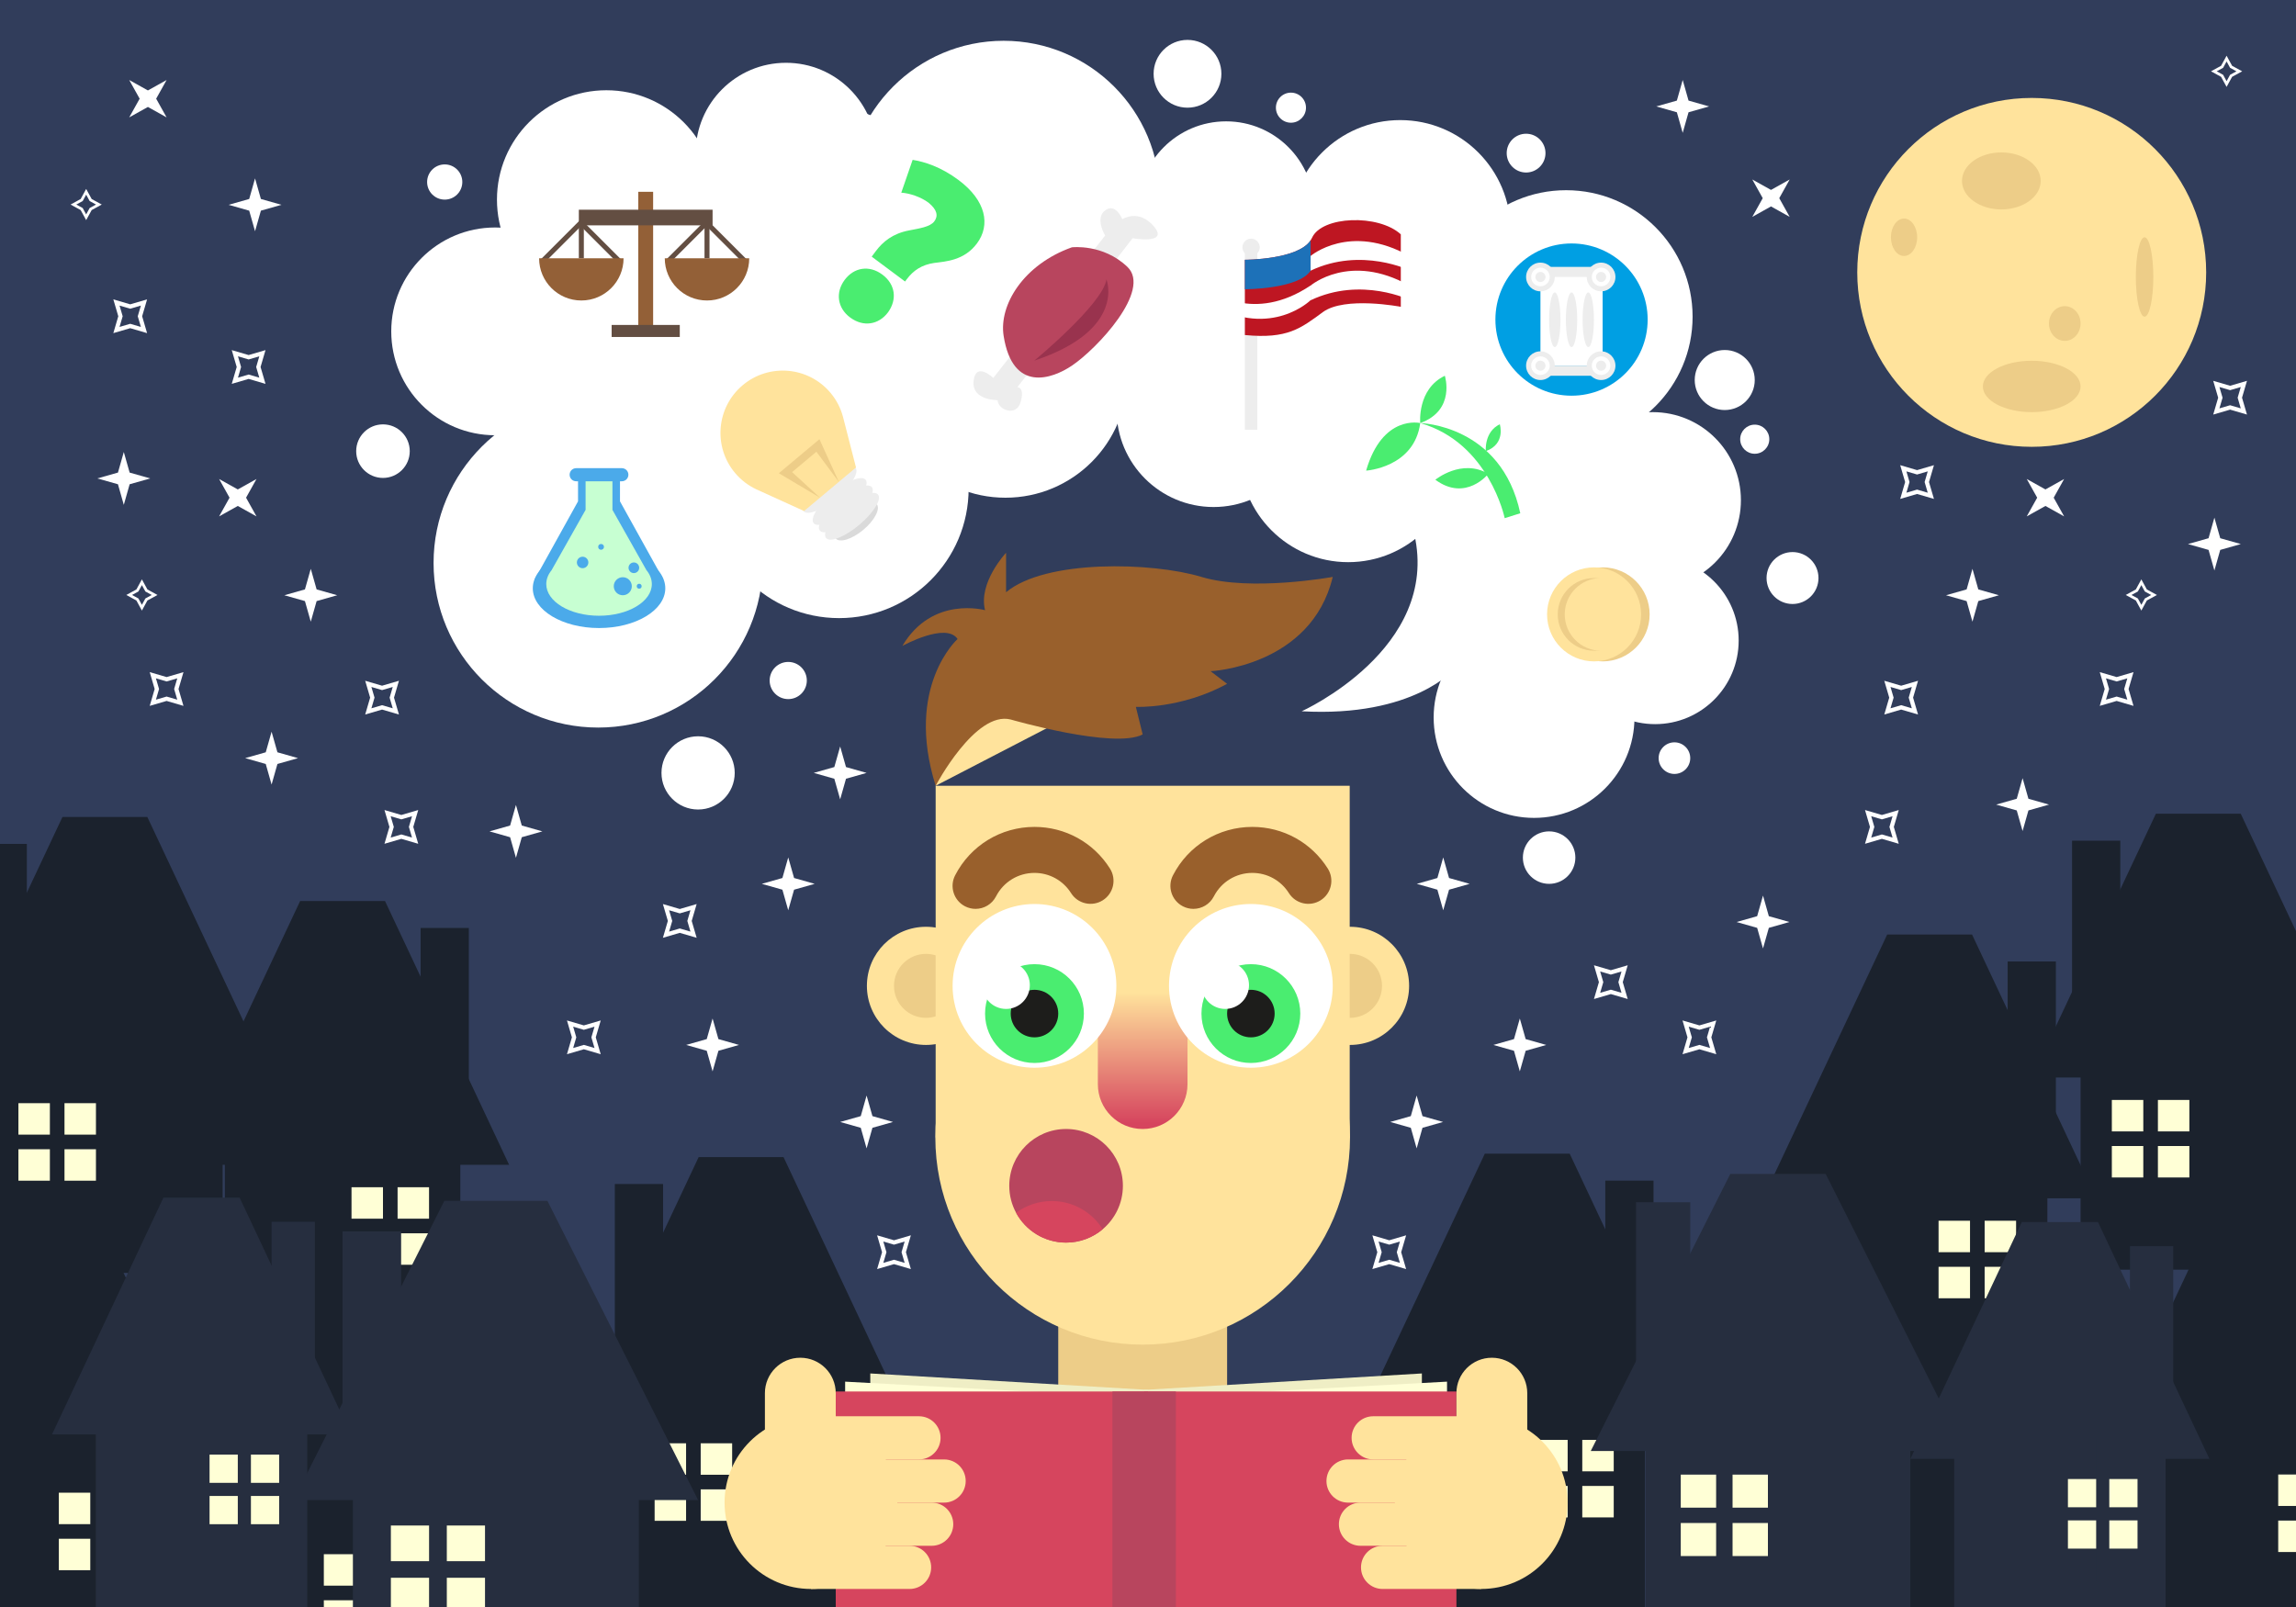 <?xml version="1.0" encoding="utf-8"?>
<!-- Generator: Adobe Illustrator 17.0.0, SVG Export Plug-In . SVG Version: 6.00 Build 0)  -->
<!DOCTYPE svg PUBLIC "-//W3C//DTD SVG 1.1//EN" "http://www.w3.org/Graphics/SVG/1.1/DTD/svg11.dtd">
<svg version="1.1" id="Capa_1" xmlns="http://www.w3.org/2000/svg" xmlns:xlink="http://www.w3.org/1999/xlink" x="0px" y="0px"
	 width="1400px" height="980px" viewBox="0 0 1400 980" enable-background="new 0 0 1400 980" xml:space="preserve">
<rect fill="#313D5B" width="1400" height="980"/>
<g>
	<rect x="1104.802" y="670.737" fill="#1B222D" width="143.591" height="177.225"/>
	<rect x="1224.181" y="586.336" fill="#1B222D" width="29.402" height="97.871"/>
	<polygon fill="#1B222D" points="1075.045,730.762 1150.724,569.905 1202.471,569.905 1278.15,730.762 	"/>
	<rect x="1182.054" y="744.451" fill="#FFFFD6" width="47.27" height="47.27"/>
	<rect x="1201.234" y="716.651" fill="#1B222D" width="8.91" height="97.871"/>
	<rect x="1166.52" y="763.631" fill="#1B222D" width="78.338" height="8.91"/>
</g>
<g>
	<rect x="1311.907" y="825.487" fill="#1B222D" width="143.591" height="177.225"/>
	<polygon fill="#1B222D" points="1282.15,885.511 1357.829,724.655 1409.576,724.655 1485.255,885.511 	"/>
	<rect x="1389.159" y="899.201" fill="#FFFFD6" width="47.27" height="47.27"/>
	<rect x="1373.625" y="918.381" fill="#1B222D" width="78.338" height="8.91"/>
</g>
<g>
	<rect x="1119.776" y="934.679" fill="#1B222D" width="143.591" height="177.225"/>
	<rect x="1239.154" y="850.278" fill="#1B222D" width="29.402" height="97.871"/>
	<polygon fill="#1B222D" points="1090.019,994.704 1165.698,833.847 1217.445,833.847 1293.124,994.704 	"/>
</g>
<g>
	<rect x="137.088" y="650.301" fill="#1B222D" width="143.591" height="177.225"/>
	<rect x="256.467" y="565.9" fill="#1B222D" width="29.402" height="97.871"/>
	<polygon fill="#1B222D" points="107.332,710.326 183.011,549.469 234.758,549.469 310.437,710.326 	"/>
	<rect x="214.34" y="724.016" fill="#FFFFD6" width="47.27" height="47.27"/>
	<rect x="233.52" y="696.215" fill="#1B222D" width="8.91" height="97.871"/>
	<rect x="198.806" y="743.195" fill="#1B222D" width="78.338" height="8.91"/>
</g>
<g>
	<rect x="-7.834" y="599.041" fill="#1B222D" width="143.591" height="177.225"/>
	<rect x="-13.023" y="514.639" fill="#1B222D" width="29.402" height="97.871"/>
	<polygon fill="#1B222D" points="165.514,659.065 89.835,498.209 38.088,498.209 -37.591,659.065 	"/>
	<rect x="11.236" y="672.755" fill="#FFFFD6" width="47.27" height="47.27"/>
	<rect x="30.415" y="644.955" fill="#1B222D" width="8.91" height="97.871"/>
	<rect x="-4.298" y="691.935" fill="#1B222D" width="78.338" height="8.91"/>
</g>
<g>
	<rect x="1268.638" y="597.074" fill="#1B222D" width="143.591" height="177.225"/>
	<rect x="1263.449" y="512.673" fill="#1B222D" width="29.402" height="97.871"/>
	<polygon fill="#1B222D" points="1441.986,657.099 1366.307,496.243 1314.56,496.243 1238.881,657.099 	"/>
	<rect x="1287.708" y="670.789" fill="#FFFFD6" width="47.27" height="47.27"/>
	<rect x="1306.888" y="642.988" fill="#1B222D" width="8.91" height="97.871"/>
	<rect x="1272.174" y="689.969" fill="#1B222D" width="78.338" height="8.91"/>
</g>
<g>
	<rect x="-41.381" y="836.579" fill="#1B222D" width="143.591" height="177.225"/>
	<rect x="77.998" y="752.178" fill="#1B222D" width="29.402" height="97.871"/>
	<polygon fill="#1B222D" points="-71.137,896.604 4.542,735.747 56.289,735.747 131.968,896.604 	"/>
	<rect x="35.871" y="910.294" fill="#FFFFD6" width="47.27" height="47.27"/>
	<rect x="55.051" y="882.493" fill="#1B222D" width="8.91" height="97.871"/>
	<rect x="20.337" y="929.473" fill="#1B222D" width="78.338" height="8.91"/>
</g>
<g>
	<rect x="120.204" y="874.09" fill="#1B222D" width="143.591" height="177.225"/>
	<rect x="239.583" y="789.689" fill="#1B222D" width="29.402" height="97.871"/>
	<polygon fill="#1B222D" points="90.448,934.115 166.126,773.258 217.874,773.258 293.552,934.115 	"/>
	<rect x="197.456" y="947.805" fill="#FFFFD6" width="47.27" height="47.27"/>
	<rect x="216.636" y="920.004" fill="#1B222D" width="8.91" height="97.871"/>
	<rect x="181.922" y="966.984" fill="#1B222D" width="78.338" height="8.91"/>
</g>
<g>
	<rect x="380.092" y="806.454" fill="#1B222D" width="143.591" height="177.225"/>
	<rect x="374.903" y="722.053" fill="#1B222D" width="29.402" height="97.871"/>
	<polygon fill="#1B222D" points="553.44,866.479 477.761,705.623 426.014,705.623 350.335,866.479 	"/>
	<rect x="399.162" y="880.169" fill="#FFFFD6" width="47.27" height="47.27"/>
	<rect x="418.341" y="852.368" fill="#1B222D" width="8.91" height="97.871"/>
	<rect x="383.628" y="899.349" fill="#1B222D" width="78.338" height="8.91"/>
</g>
<g>
	<rect x="859.459" y="804.376" fill="#1B222D" width="143.591" height="177.225"/>
	<rect x="978.838" y="719.975" fill="#1B222D" width="29.402" height="97.871"/>
	<polygon fill="#1B222D" points="829.703,864.401 905.381,703.544 957.128,703.544 1032.807,864.401 	"/>
	<rect x="936.711" y="878.091" fill="#FFFFD6" width="47.27" height="47.27"/>
	<rect x="955.891" y="850.29" fill="#1B222D" width="8.91" height="97.871"/>
	<rect x="921.177" y="897.27" fill="#1B222D" width="78.338" height="8.91"/>
</g>
<rect x="645.274" y="774.928" fill="#EDCD88" width="102.963" height="73.644"/>
<g>
	<polygon fill="#EFEEC5" points="699.87,847.573 530.66,837.573 530.66,969 699.87,969 	"/>
	<polygon fill="#EFEEC5" points="867,837.573 697.791,847.573 697.791,969 867,969 	"/>
</g>
<g>
	<polygon fill="#FFFFD6" points="699.965,852.573 515.327,842.573 515.327,974 699.965,974 	"/>
	<polygon fill="#FFFFD6" points="882.333,842.573 697.696,852.573 697.696,974 882.333,974 	"/>
</g>
<circle fill="#FFE39C" cx="696.755" cy="693.567" r="126.433"/>
<circle fill="#FFE39C" cx="564.623" cy="601.21" r="36.027"/>
<circle fill="#EDCD88" cx="564.623" cy="601.21" r="19.507"/>
<circle fill="#FFE39C" cx="823.188" cy="601.21" r="36.027"/>
<circle fill="#EDCD88" cx="823.188" cy="601.21" r="19.507"/>
<polygon fill="#FFE39C" points="696.755,479.182 570.519,479.182 570.519,693.567 696.755,693.567 822.991,693.567 822.991,479.182 
	"/>
<linearGradient id="SVGID_1_" gradientUnits="userSpaceOnUse" x1="696.755" y1="605" x2="696.755" y2="685.139">
	<stop  offset="0" style="stop-color:#FFE39C"/>
	<stop  offset="1" style="stop-color:#D6455E"/>
</linearGradient>
<path fill="url(#SVGID_1_)" d="M669.424,603.615v57.552c0,15.094,12.236,27.331,27.331,27.331c15.094,0,27.331-12.236,27.331-27.331
	v-57.552H669.424z"/>
<g>
	<circle fill="#FFFFFF" cx="630.78" cy="601.21" r="49.923"/>
	<circle fill="#4AED70" cx="630.78" cy="618.109" r="30.13"/>
	<circle fill="#1D1D1B" cx="630.78" cy="618.109" r="14.494"/>
	<circle fill="#FFFFFF" cx="613.455" cy="600.784" r="14.494"/>
	<circle fill="#FFFFFF" cx="762.73" cy="601.21" r="49.923"/>
	<circle fill="#4AED70" cx="762.73" cy="618.109" r="30.13"/>
	<circle fill="#1D1D1B" cx="762.73" cy="618.109" r="14.494"/>
	<circle fill="#FFFFFF" cx="747.094" cy="600.784" r="14.494"/>
</g>
<g>
	<path fill="#99602C" d="M594.852,554.256c-2.16,0-4.352-0.5-6.404-1.556c-6.888-3.544-9.6-12-6.057-18.889
		c9.372-18.219,27.913-29.537,48.389-29.537c18.792,0,36.001,9.499,46.033,25.41c4.132,6.552,2.169,15.214-4.383,19.345
		c-6.552,4.132-15.214,2.169-19.346-4.383c-4.864-7.714-13.202-12.319-22.304-12.319c-9.918,0-18.901,5.486-23.444,14.316
		C604.849,551.478,599.939,554.256,594.852,554.256z"/>
</g>
<g>
	<path fill="#99602C" d="M727.677,554.256c-2.16,0-4.351-0.5-6.404-1.556c-6.888-3.544-9.6-12-6.057-18.889
		c9.372-18.219,27.913-29.537,48.389-29.537c18.792,0,36.001,9.499,46.033,25.41c4.132,6.552,2.169,15.214-4.383,19.345
		c-6.552,4.132-15.214,2.169-19.346-4.383c-4.864-7.714-13.202-12.319-22.304-12.319c-9.918,0-18.901,5.486-23.444,14.316
		C737.674,551.478,732.764,554.256,727.677,554.256z"/>
</g>
<path fill="#FFE39C" d="M570.519,479.182l206.705-107.067C777.224,372.116,599.223,310.606,570.519,479.182z"/>
<path fill="#99602C" d="M570.519,479.182c0,0,24.165-45.912,45.767-40.403c0,0,62.895,18.233,80.469,9.117l-4.165-16.831
	c0,0,27.141,1.403,55.647-14.026l-10.064-7.714c0,0,61.302-2.805,74.481-57.505c0,0-49.861,9.117-80.053,0
	c-30.192-9.117-95.192-10.76-119.145,9.347v-24.074c0,0-17.086,18.149-12.806,35.021c0,0-32.186-9.074-50.419,21.782
	c0,0,26.648-14.727,33.661-4.208C583.892,389.69,551.536,418.602,570.519,479.182z"/>
<path fill="#B8455E" d="M684.691,723.138c0,10.629-4.791,20.143-12.327,26.496c-6.024,5.078-13.814,8.145-22.314,8.145
	c-13.172,0-24.638-7.359-30.484-18.191c-2.653-4.892-4.157-10.494-4.157-16.45c0-19.129,15.513-34.641,34.641-34.641
	S684.691,704.01,684.691,723.138z"/>
<path fill="#D6455E" d="M672.364,749.635c-6.024,5.078-13.814,8.145-22.314,8.145c-13.172,0-24.638-7.359-30.484-18.191
	c6.083-4.495,13.612-7.156,21.756-7.156C654.41,732.432,665.901,739.302,672.364,749.635z"/>
<rect x="509.6" y="848.573" fill="#D6455E" width="190.4" height="131.427"/>
<rect x="697.66" y="848.573" fill="#D6455E" width="190.4" height="131.427"/>
<rect x="678.321" y="848.573" fill="#B8455E" width="38.679" height="131.427"/>
<g>
	<path fill="#FFE39C" d="M494.468,890.012h65.878c7.271,0,13.165-5.894,13.165-13.165s-5.894-13.165-13.165-13.165h-65.878V890.012z
		"/>
	<path fill="#FFE39C" d="M509.6,957.667V849.59c0-11.928-9.669-21.597-21.597-21.597c-11.928,0-21.597,9.669-21.597,21.597v108.077
		H509.6z"/>
	<path fill="#FFE39C" d="M494.468,916.341h81.212c7.271,0,13.165-5.894,13.165-13.165s-5.894-13.165-13.165-13.165h-81.212V916.341z
		"/>
	<path fill="#FFE39C" d="M494.468,942.671h73.628c7.271,0,13.165-5.894,13.165-13.165s-5.894-13.165-13.165-13.165h-73.628V942.671z
		"/>
	<path fill="#FFE39C" d="M494.468,969h60.151c7.271,0,13.165-5.894,13.165-13.165c0-7.271-5.894-13.165-13.165-13.165h-60.151V969z"
		/>
	<circle fill="#FFE39C" cx="494.468" cy="916.341" r="52.658"/>
</g>
<g>
	<path fill="#FFE39C" d="M903.192,890.012h-65.878c-7.271,0-13.165-5.894-13.165-13.165s5.894-13.165,13.165-13.165h65.878V890.012z
		"/>
	<path fill="#FFE39C" d="M888.061,957.667V849.59c0-11.928,9.669-21.597,21.597-21.597s21.597,9.669,21.597,21.597v108.077H888.061z
		"/>
	<path fill="#FFE39C" d="M903.192,916.341h-81.212c-7.271,0-13.165-5.894-13.165-13.165s5.894-13.165,13.165-13.165h81.212V916.341z
		"/>
	<path fill="#FFE39C" d="M903.192,942.671h-73.628c-7.271,0-13.165-5.894-13.165-13.165s5.894-13.165,13.165-13.165h73.628V942.671z
		"/>
	<path fill="#FFE39C" d="M903.192,969h-60.151c-7.271,0-13.165-5.894-13.165-13.165c0-7.271,5.894-13.165,13.165-13.165h60.151V969z
		"/>
	<circle fill="#FFE39C" cx="903.192" cy="916.341" r="52.658"/>
</g>
<g>
	<rect x="58.421" y="820.884" fill="#262E3F" width="128.92" height="159.116"/>
	<rect x="165.602" y="745.106" fill="#262E3F" width="26.398" height="87.871"/>
	<polygon fill="#262E3F" points="31.705,874.775 99.651,730.354 146.111,730.354 214.058,874.775 	"/>
	<rect x="127.78" y="887.066" fill="#FFFFD6" width="42.44" height="42.44"/>
	<rect x="145" y="862.106" fill="#262E3F" width="8" height="87.871"/>
	<rect x="113.833" y="904.286" fill="#262E3F" width="70.333" height="8"/>
</g>
<g>
	<rect x="1191.572" y="835.773" fill="#262E3F" width="128.92" height="159.116"/>
	<rect x="1298.753" y="759.996" fill="#262E3F" width="26.398" height="87.871"/>
	<polygon fill="#262E3F" points="1164.855,889.665 1232.802,745.244 1279.261,745.244 1347.208,889.665 	"/>
	<rect x="1260.93" y="901.956" fill="#FFFFD6" width="42.44" height="42.44"/>
	<rect x="1278.15" y="876.996" fill="#262E3F" width="8" height="87.871"/>
	<rect x="1246.984" y="919.176" fill="#262E3F" width="70.333" height="8"/>
</g>
<g>
	<rect x="1003.414" y="821.836" fill="#262E3F" width="161.441" height="186.166"/>
	<rect x="997.581" y="733.177" fill="#262E3F" width="33.057" height="102.809"/>
	<polygon fill="#262E3F" points="1198.311,884.89 1113.225,715.917 1055.045,715.917 969.959,884.89 	"/>
	<rect x="1024.855" y="899.27" fill="#FFFFD6" width="53.146" height="49.655"/>
	<rect x="1046.419" y="870.067" fill="#262E3F" width="10.018" height="102.809"/>
	<rect x="1007.39" y="919.418" fill="#262E3F" width="88.076" height="9.36"/>
</g>
<g>
	<rect x="215.185" y="846.679" fill="#262E3F" width="174.355" height="201.059"/>
	<rect x="208.884" y="750.927" fill="#262E3F" width="35.701" height="111.033"/>
	<polygon fill="#262E3F" points="425.672,914.776 333.779,732.287 270.946,732.287 179.053,914.776 	"/>
	<rect x="238.34" y="930.307" fill="#FFFFD6" width="57.397" height="53.627"/>
	<rect x="261.629" y="898.768" fill="#262E3F" width="10.819" height="111.033"/>
	<rect x="219.478" y="952.066" fill="#262E3F" width="95.121" height="10.109"/>
</g>
<g>
	<path fill="#FFFFFF" d="M793.707,433.755c0,0,84.516-38.029,68.701-107.883c0,0-51.34,10.92-79.262-26.507
		c0,0-91.2,4.55-104.042-59.62c0,0-25.335,64.791-90.766,48.714c0,0-23.48,80.068-124.758,61.984c0,0-4.682,79.741-89.088,59.843
		c-84.407-19.898-112.134-97.315-67.636-149.999c0,0-75.842-49.765-1.549-118.712c0,0,14.638-87.46,116.073-51.435
		c0,0,37.301-50.328,112.765-18.516c0,0,95.051-44.336,173.932,35.945c0,0,54.789-31.417,92.587,7.942
		c0,0,94.145-25.076,145.599,38.497c0,0,91.063,28.295,51.101,110.325c0,0,58.259,46.148,28.769,95.533
		c0,0,26.397,74.584-46.929,71.859c0,0-11.04,62.833-75.987,30.23c0,0-41.931-24.796-16.148-54.199
		C887.068,407.756,862.285,437.594,793.707,433.755z"/>
	<circle fill="#FFFFFF" cx="364.746" cy="343.317" r="100.376"/>
	<circle fill="#FFFFFF" cx="301.919" cy="202.078" r="63.352"/>
	<circle fill="#FFFFFF" cx="369.725" cy="121.733" r="66.7"/>
	<circle fill="#FFFFFF" cx="479.271" cy="93.381" r="55.088"/>
	<circle fill="#FFFFFF" cx="611.972" cy="120.121" r="95.252"/>
	<circle fill="#FFFFFF" cx="747.628" cy="127.715" r="53.711"/>
	<circle fill="#FFFFFF" cx="853.785" cy="140.555" r="67.317"/>
	<circle fill="#FFFFFF" cx="954.946" cy="193.116" r="77.124"/>
	<circle fill="#FFFFFF" cx="1007.822" cy="305.046" r="53.711"/>
	<circle fill="#FFFFFF" cx="1009.209" cy="390.644" r="50.957"/>
	<circle fill="#FFFFFF" cx="935.407" cy="437.549" r="61.225"/>
	<circle fill="#FFFFFF" cx="511.646" cy="297.96" r="78.986"/>
	<circle fill="#FFFFFF" cx="613.066" cy="229.152" r="74.369"/>
	<circle fill="#FFFFFF" cx="739.996" cy="250.051" r="59.146"/>
	<circle fill="#FFFFFF" cx="822.073" cy="276.716" r="66.106"/>
</g>
<circle fill="#EDCD88" cx="977.209" cy="374.667" r="28.667"/>
<circle fill="#FFE39C" cx="972" cy="374.667" r="28.667"/>
<circle fill="#EDCD88" cx="972" cy="374.667" r="22.167"/>
<circle fill="#FFE39C" cx="976.276" cy="374.667" r="22.167"/>
<path fill="#4AED70" d="M917.5,316c0,0-9.5-46-51.5-58c0,0,49.5,1,61,55L917.5,316z"/>
<path fill="#4AED70" d="M866,258c0,0-23-5.5-33,29C833,287,862.368,285.199,866,258z"/>
<path fill="#4AED70" d="M866,258c0,0-2-20.696,15-28.848C881,229.152,887.744,250.189,866,258z"/>
<path fill="#4AED70" d="M875.212,292.561c0,0,16.077-13.184,32.314-3.602C907.527,288.958,893.807,306.273,875.212,292.561z"/>
<path fill="#4AED70" d="M905.986,275.125c0,0-1.137-11.762,8.525-16.395C914.511,258.73,918.343,270.686,905.986,275.125z"/>
<ellipse fill="#4BAAEA" cx="365.272" cy="358.759" rx="40.395" ry="24.241"/>
<polygon fill="#4BAAEA" points="378.039,305.736 378.039,289.5 365.249,289.5 352.459,289.5 352.459,305.736 326.053,353.336 
	365.249,353.336 404.445,353.336 "/>
<path fill="#C7FFD2" d="M394.147,347.65l-20.702-36.713V287.5h-8.191h-8.191v23.437l-20.771,36.836
	c-2.053,2.543-3.206,5.396-3.206,8.412c0,10.668,14.41,19.315,32.186,19.315s32.186-8.648,32.186-19.315
	C397.458,353.12,396.264,350.224,394.147,347.65z"/>
<path fill="#4BAAEA" d="M383.167,289.5c0,2.209-1.791,4-4,4h-27.836c-2.209,0-4-1.791-4-4l0,0c0-2.209,1.791-4,4-4h27.836
	C381.376,285.5,383.167,287.291,383.167,289.5L383.167,289.5z"/>
<g>
	<circle fill="#4BAAEA" cx="379.75" cy="357.5" r="5.5"/>
	<circle fill="#4BAAEA" cx="386.5" cy="346.25" r="3.25"/>
	<circle fill="#4BAAEA" cx="389.75" cy="357.5" r="1.5"/>
	<circle fill="#4BAAEA" cx="355.25" cy="343" r="3.5"/>
	<circle fill="#4BAAEA" cx="366.5" cy="333.5" r="1.75"/>
</g>
<rect x="389.201" y="116.966" fill="#936037" width="9.049" height="84.865"/>
<rect x="352.951" y="127.893" fill="#634E42" width="81.549" height="9.534"/>
<rect x="372.951" y="198.161" fill="#634E42" width="41.549" height="7.339"/>
<rect x="352.951" y="137.427" fill="#634E42" width="3.049" height="20.073"/>
<rect x="341.201" y="130.958" transform="matrix(0.707 0.707 -0.707 0.707 204.601 -199.175)" fill="#634E42" width="3.049" height="32.86"/>
<rect x="364.122" y="130.958" transform="matrix(-0.707 0.707 -0.707 -0.707 728.417 -6.944)" fill="#634E42" width="3.049" height="32.86"/>
<path fill="#936037" d="M354.475,183.25c14.221,0,25.75-11.529,25.75-25.75h-51.5C328.725,171.721,340.254,183.25,354.475,183.25z"
	/>
<rect x="429.576" y="137.427" fill="#634E42" width="3.049" height="20.073"/>
<rect x="417.826" y="130.958" transform="matrix(0.707 0.707 -0.707 0.707 227.044 -253.357)" fill="#634E42" width="3.049" height="32.86"/>
<rect x="440.747" y="130.958" transform="matrix(-0.707 0.707 -0.707 -0.707 859.224 -61.126)" fill="#634E42" width="3.049" height="32.86"/>
<path fill="#936037" d="M431.1,183.25c14.221,0,25.75-11.529,25.75-25.75h-51.5C405.35,171.721,416.879,183.25,431.1,183.25z"/>
<circle fill="#009FE3" cx="958.251" cy="194.89" r="46.419"/>
<rect x="939.293" y="163.233" fill="#FFFFFF" width="37.916" height="59.767"/>
<rect x="939.293" y="223" fill="#EDEDED" width="37.916" height="6.152"/>
<rect x="938.36" y="162.754" fill="#EDEDED" width="37.916" height="6.152"/>
<circle fill="#EDEDED" cx="939.293" cy="223" r="8.75"/>
<circle fill="#EDEDED" cx="976.276" cy="223" r="8.75"/>
<circle fill="#EDEDED" cx="976.276" cy="168.907" r="8.75"/>
<circle fill="#EDEDED" cx="939.293" cy="168.907" r="8.75"/>
<circle fill="#FFFFFF" cx="939.293" cy="168.907" r="5.674"/>
<circle fill="#EDEDED" cx="939.293" cy="168.907" r="3.076"/>
<circle fill="#FFFFFF" cx="976.276" cy="168.907" r="5.674"/>
<circle fill="#EDEDED" cx="976.276" cy="168.907" r="3.076"/>
<circle fill="#FFFFFF" cx="939.293" cy="223" r="5.674"/>
<circle fill="#EDEDED" cx="939.293" cy="223" r="3.076"/>
<circle fill="#FFFFFF" cx="976.276" cy="223" r="5.674"/>
<circle fill="#EDEDED" cx="976.276" cy="223" r="3.076"/>
<ellipse fill="#EDEDED" cx="948.043" cy="195" rx="3.457" ry="16.667"/>
<ellipse fill="#EDEDED" cx="958.251" cy="195" rx="3.457" ry="16.667"/>
<ellipse fill="#EDEDED" cx="968.459" cy="195" rx="3.457" ry="16.667"/>
<g>
	<polyline fill="#EDEDED" points="759.069,153.37 759.069,262.086 766.653,262.086 766.653,150.821 	"/>
	<g>
		<path fill="#BE1622" d="M854.151,142.899v44.199c0,0-34.116-6.599-47.541,3.242c-13.425,9.855-21.531,16.511-47.541,13.979
			v-45.892c0,0,32.225,0,40.075-11.846c0.327-0.483,0.612-0.995,0.853-1.536C805.97,131.664,840.513,130.427,854.151,142.899z"/>
		<path fill="#1D71B8" d="M799.144,146.582v18.487c-7.352,11.306-40.075,11.334-40.075,11.334v-17.976
			C759.069,158.428,791.294,158.428,799.144,146.582z"/>
		<path fill="#FFFFFF" d="M799.144,156.097c0,0,23.901-20.425,60.184,0l0.73,8.973c0,0-29.864-14.772-60.914-0.001"/>
		<path fill="#FFFFFF" d="M799.144,174.148c0,0,23.901-20.425,60.184,0l0.73,8.973c0,0-29.864-14.772-60.914-0.001"/>
		<path fill="#FFFFFF" d="M799.144,183.069c0,0-23.901,23.419-60.184,2.994l-0.73-8.973c0,0,25.835,20.512,60.914-2.993"/>
	</g>
	<circle fill="#EDEDED" cx="762.861" cy="150.821" r="5.276"/>
</g>
<g>
	
		<ellipse transform="matrix(0.766 -0.642 0.642 0.766 -76.717 400.53)" fill="#EDEDED" cx="512.294" cy="305.736" rx="20.667" ry="6.847"/>
	
		<ellipse transform="matrix(0.766 -0.642 0.642 0.766 -78.729 404.01)" fill="#EDEDED" cx="516.071" cy="310.242" rx="20.667" ry="6.847"/>
	
		<ellipse transform="matrix(0.766 -0.642 0.642 0.766 -82.082 409.807)" fill="#DADADA" cx="522.365" cy="317.751" rx="16.333" ry="6.847"/>
	
		<ellipse transform="matrix(0.766 -0.642 0.642 0.766 -80.742 407.489)" fill="#EDEDED" cx="519.849" cy="314.749" rx="20.667" ry="6.847"/>
	
		<ellipse transform="matrix(0.766 -0.642 0.642 0.766 -73.427 394.842)" fill="#EDEDED" cx="506.119" cy="298.369" rx="20.667" ry="6.847"/>
	<path fill="#FFE39C" d="M513.995,254.094L513.995,254.094c-1.393-5.171-3.897-10.131-7.564-14.506
		c-13.482-16.084-37.45-18.193-53.533-4.711c-16.084,13.482-18.193,37.45-4.711,53.533c3.667,4.375,8.113,7.707,12.962,9.981
		l-0.001,0l0.029,0.013c0.28,0.131,0.561,0.26,0.844,0.384l28.26,12.856l31.676-26.553l-7.718-30.048
		C514.162,254.727,514.08,254.411,513.995,254.094L513.995,254.094z"/>
	<polyline fill="#EDCD88" points="499.988,303.509 474.909,288.593 499.666,267.84 511.483,293.872 497.807,275.481 482.99,287.901 
			"/>
</g>
<g>
	<path fill="#4AED70" d="M531.53,156.504l2.468-3.309c4.296-5.759,10.338-10.79,20.331-12.68c6.051-1.208,12.806-2.081,15.366-5.512
		c2.468-3.309,1.817-7.037-3.514-11.396c-4.534-3.382-11.328-5.78-16.618-6.103l6.92-20.015c7.158,1.144,17.103,4.176,28.009,12.312
		c16.788,12.524,19.608,27.408,11.198,38.682c-7.77,10.416-19.052,10.964-26.021,11.868c-7.489,1.089-12.678,4.466-16.791,9.98
		l-1.006,1.348L531.53,156.504z M515.024,170.703c5.76-7.72,15.05-9.181,23.015-3.239c7.965,5.942,9.089,15.173,3.452,22.984
		c-5.668,7.597-15.05,9.181-23.138,3.147C510.511,187.745,509.357,178.3,515.024,170.703z"/>
</g>
<path fill="#EDEDED" d="M605.667,230.461l68.205-86.831c0,0-6.462-10.455,0-15.325c6.462-4.87,10.462,5.395,10.462,5.395
	s10-6.67,19.333,4.46c9.333,11.13-13.073,7.12-13.073,7.12l-70.26,90.871c0,0,4.667-0.279,2,9.04c-2.667,9.319-14,4.602-14-1.156
	c0,0-16,0.254-14.667-11.771C595,220.24,605.667,230.461,605.667,230.461z"/>
<path fill="#B8455E" d="M611.972,204.86c-2.996-18.917,12.176-43.55,41.602-54.038c0,0,18.968-2.313,33.864,11.933
	C702.333,177,669,212.619,653.574,223C641.546,231.094,617.495,239.727,611.972,204.86z"/>
<path fill="#99334E" d="M630.667,219.924c0,0,41.844-34.519,44-49.549C674.667,170.375,687,201.181,630.667,219.924z"/>
<circle fill="#FFFFFF" cx="480.632" cy="415" r="11.333"/>
<circle fill="#FFFFFF" cx="425.672" cy="471.337" r="22.329"/>
<circle fill="#FFFFFF" cx="233.52" cy="275.125" r="16.331"/>
<circle fill="#FFFFFF" cx="271.168" cy="111" r="10.733"/>
<circle fill="#FFFFFF" cx="724.086" cy="45" r="20.667"/>
<circle fill="#FFFFFF" cx="787.162" cy="65.667" r="9.172"/>
<circle fill="#FFFFFF" cx="930.543" cy="93.381" r="11.826"/>
<circle fill="#FFFFFF" cx="1051.667" cy="231.75" r="18.301"/>
<circle fill="#FFFFFF" cx="1069.968" cy="267.84" r="8.876"/>
<circle fill="#FFFFFF" cx="1093" cy="352.5" r="15.833"/>
<circle fill="#FFFFFF" cx="1021" cy="462.333" r="9.637"/>
<circle fill="#FFFFFF" cx="944.586" cy="523" r="16"/>
<circle fill="#FFE39C" cx="1238.851" cy="166.106" r="106.379"/>
<g>
	<ellipse fill="#EDCD88" cx="1238.851" cy="235.667" rx="29.787" ry="15.667"/>
	<ellipse fill="#EDCD88" cx="1307.667" cy="168.907" rx="5.333" ry="24.21"/>
	<ellipse fill="#EDCD88" cx="1259" cy="197.287" rx="9.638" ry="10.587"/>
	<ellipse fill="#EDCD88" cx="1161" cy="144.697" rx="8" ry="11.401"/>
	<ellipse fill="#EDCD88" cx="1220.333" cy="110.333" rx="24" ry="17.382"/>
</g>
<g>
	<path fill="#FFFFFF" d="M62.05,124.736l-6.147-3.362l-3.362-6.147l-3.362,6.147l-6.147,3.362l6.147,3.362l3.362,6.147l3.362-6.147
		L62.05,124.736z M52.54,130.749l-2.126-3.887l-3.887-2.126l3.887-2.126l2.126-3.887l2.126,3.887l3.887,2.126l-3.887,2.126
		L52.54,130.749z"/>
	<path fill="#FFFFFF" d="M161.894,234.09l-3.014-10.29l3.014-10.29l-10.29,3.014l-10.29-3.014l3.014,10.29l-3.014,10.29l10.29-3.014
		L161.894,234.09z M145.098,230.306l1.906-6.506l-1.906-6.506l6.506,1.906l6.506-1.906l-1.906,6.506l1.906,6.506l-6.506-1.906
		L145.098,230.306z"/>
	<polygon fill="#FFFFFF" points="90.188,55.151 101.585,48.792 95.225,60.188 101.585,71.584 90.188,65.224 78.792,71.584 
		85.152,60.188 78.792,48.792 	"/>
	<polygon fill="#FFFFFF" points="145,298.472 156.396,292.112 150.036,303.509 156.396,314.905 145,308.545 133.604,314.905 
		139.964,303.509 133.604,292.112 	"/>
	<polygon fill="#FFFFFF" points="79.049,288.197 91.604,291.758 79.049,295.32 75.487,307.875 71.926,295.32 59.371,291.758 
		71.926,288.197 75.487,275.642 	"/>
	<path fill="#FFFFFF" d="M243.262,435.731l-3.014-10.29l3.014-10.29l-10.29,3.014l-10.29-3.014l3.014,10.29l-3.014,10.29
		l10.29-3.014L243.262,435.731z M226.466,431.947l1.906-6.506l-1.906-6.506l6.506,1.906l6.506-1.906l-1.906,6.506l1.906,6.506
		l-6.506-1.906L226.466,431.947z"/>
	<path fill="#FFFFFF" d="M111.874,430.465l-3.014-10.29l3.014-10.29l-10.29,3.014l-10.29-3.014l3.014,10.29l-3.014,10.29
		l10.29-3.014L111.874,430.465z M95.078,426.681l1.906-6.506l-1.906-6.506l6.506,1.906l6.506-1.906l-1.906,6.506l1.906,6.506
		l-6.506-1.906L95.078,426.681z"/>
	<path fill="#FFFFFF" d="M366.29,642.892l-3.014-10.29l3.014-10.29L356,625.326l-10.29-3.014l3.014,10.29l-3.014,10.29l10.29-3.014
		L366.29,642.892z M349.494,639.109l1.906-6.506l-1.906-6.506l6.506,1.906l6.506-1.906l-1.906,6.506l1.906,6.506L356,637.203
		L349.494,639.109z"/>
	<path fill="#FFFFFF" d="M555.406,773.921l-3.014-10.29l3.014-10.29l-10.29,3.014l-10.29-3.014l3.014,10.29l-3.014,10.29
		l10.29-3.014L555.406,773.921z M538.61,770.137l1.906-6.506l-1.906-6.506l6.506,1.906l6.506-1.906l-1.906,6.506l1.906,6.506
		l-6.506-1.906L538.61,770.137z"/>
	<polygon fill="#FFFFFF" points="169.164,458.772 181.719,462.333 169.164,465.895 165.602,478.45 162.041,465.895 149.486,462.333 
		162.041,458.772 165.602,446.217 	"/>
	<polygon fill="#FFFFFF" points="515.855,467.776 528.41,471.337 515.855,474.899 512.294,487.454 508.732,474.899 496.177,471.337 
		508.732,467.776 512.294,455.221 	"/>
	<polygon fill="#FFFFFF" points="438.061,633.676 450.617,637.237 438.061,640.798 434.5,653.354 430.939,640.798 418.383,637.237 
		430.939,633.676 434.5,621.12 	"/>
	<polygon fill="#FFFFFF" points="531.972,680.645 544.527,684.206 531.972,687.768 528.41,700.323 524.849,687.768 512.294,684.206 
		524.849,680.645 528.41,668.089 	"/>
	<path fill="#FFFFFF" d="M69.109,182.573l3.014,10.29l-3.014,10.29l10.29-3.014l10.29,3.014l-3.014-10.29l3.014-10.29l-10.29,3.014
		L69.109,182.573z M85.905,186.356L84,192.862l1.906,6.506l-6.506-1.906l-6.506,1.906l1.906-6.506l-1.906-6.506l6.506,1.906
		L85.905,186.356z"/>
	<path fill="#FFFFFF" d="M234.436,493.984l3.014,10.29l-3.014,10.29l10.29-3.014l10.29,3.014l-3.014-10.29l3.014-10.29l-10.29,3.014
		L234.436,493.984z M251.232,497.768l-1.906,6.506l1.906,6.506l-6.506-1.906l-6.506,1.906l1.906-6.506l-1.906-6.506l6.506,1.906
		L251.232,497.768z"/>
	<path fill="#FFFFFF" d="M404.21,551.319l3.014,10.29l-3.014,10.29l10.29-3.014l10.29,3.014l-3.014-10.29l3.014-10.29l-10.29,3.014
		L404.21,551.319z M421.006,555.102l-1.906,6.506l1.906,6.506l-6.506-1.906l-6.506,1.906l1.906-6.506l-1.906-6.506l6.506,1.906
		L421.006,555.102z"/>
	<polygon fill="#FFFFFF" points="151.954,128.466 139.399,124.904 151.954,121.343 155.516,108.788 159.077,121.343 
		171.632,124.904 159.077,128.466 155.516,141.021 	"/>
	<path fill="#FFFFFF" d="M96.033,362.832l-6.147-3.362l-3.362-6.147l-3.362,6.147l-6.147,3.362l6.147,3.362l3.362,6.147l3.362-6.147
		L96.033,362.832z M86.523,368.845l-2.126-3.887l-3.887-2.126l3.887-2.126l2.126-3.887l2.126,3.887l3.887,2.126l-3.887,2.126
		L86.523,368.845z"/>
	<polygon fill="#FFFFFF" points="185.937,366.561 173.382,363 185.937,359.439 189.498,346.883 193.06,359.439 205.615,363 
		193.06,366.561 189.498,379.117 	"/>
	<polygon fill="#FFFFFF" points="311.038,510.561 298.483,507 311.038,503.439 314.599,490.883 318.161,503.439 330.716,507 
		318.161,510.561 314.599,523.117 	"/>
	<polygon fill="#FFFFFF" points="477.071,542.561 464.516,539 477.071,535.439 480.632,522.883 484.194,535.439 496.749,539 
		484.194,542.561 480.632,555.117 	"/>
</g>
<g>
	<path fill="#FFFFFF" d="M1348.169,43.486l6.147-3.362l3.362-6.147l3.362,6.147l6.147,3.362l-6.147,3.362l-3.362,6.147l-3.362-6.147
		L1348.169,43.486z M1357.678,49.499l2.126-3.887l3.887-2.126l-3.887-2.126l-2.126-3.887l-2.126,3.887l-3.887,2.126l3.887,2.126
		L1357.678,49.499z"/>
	<path fill="#FFFFFF" d="M1158.658,304.257l3.014-10.29l-3.014-10.29l10.29,3.014l10.29-3.014l-3.014,10.29l3.014,10.29
		l-10.29-3.014L1158.658,304.257z M1175.454,300.473l-1.906-6.506l1.906-6.506l-6.506,1.906l-6.506-1.906l1.906,6.506l-1.906,6.506
		l6.506-1.906L1175.454,300.473z"/>
	<polygon fill="#FFFFFF" points="1079.874,115.818 1068.478,109.458 1074.837,120.855 1068.478,132.251 1079.874,125.891 
		1091.27,132.251 1084.91,120.855 1091.27,109.458 	"/>
	<polygon fill="#FFFFFF" points="1247.218,298.472 1235.822,292.112 1242.182,303.509 1235.822,314.905 1247.218,308.545 
		1258.615,314.905 1252.255,303.509 1258.615,292.112 	"/>
	<polygon fill="#FFFFFF" points="1346.682,328.226 1334.126,331.787 1346.682,335.348 1350.243,347.904 1353.804,335.348 
		1366.359,331.787 1353.804,328.226 1350.243,315.67 	"/>
	<path fill="#FFFFFF" d="M1148.957,435.731l3.014-10.29l-3.014-10.29l10.29,3.014l10.29-3.014l-3.014,10.29l3.014,10.29
		l-10.29-3.014L1148.957,435.731z M1165.753,431.947l-1.906-6.506l1.906-6.506l-6.506,1.906l-6.506-1.906l1.906,6.506l-1.906,6.506
		l6.506-1.906L1165.753,431.947z"/>
	<path fill="#FFFFFF" d="M1280.344,430.465l3.014-10.29l-3.014-10.29l10.29,3.014l10.29-3.014l-3.014,10.29l3.014,10.29
		l-10.29-3.014L1280.344,430.465z M1297.14,426.681l-1.906-6.506l1.906-6.506l-6.506,1.906l-6.506-1.906l1.906,6.506l-1.906,6.506
		l6.506-1.906L1297.14,426.681z"/>
	<path fill="#FFFFFF" d="M1025.929,642.892l3.014-10.29l-3.014-10.29l10.29,3.014l10.29-3.014l-3.014,10.29l3.014,10.29
		l-10.29-3.014L1025.929,642.892z M1042.725,639.109l-1.906-6.506l1.906-6.506l-6.506,1.906l-6.506-1.906l1.906,6.506l-1.906,6.506
		l6.506-1.906L1042.725,639.109z"/>
	<path fill="#FFFFFF" d="M836.813,773.921l3.014-10.29l-3.014-10.29l10.29,3.014l10.29-3.014l-3.014,10.29l3.014,10.29l-10.29-3.014
		L836.813,773.921z M853.609,770.137l-1.906-6.506l1.906-6.506l-6.506,1.906l-6.506-1.906l1.906,6.506l-1.906,6.506l6.506-1.906
		L853.609,770.137z"/>
	<polygon fill="#FFFFFF" points="1229.722,487.105 1217.166,490.667 1229.722,494.228 1233.283,506.783 1236.844,494.228 
		1249.4,490.667 1236.844,487.105 1233.283,474.55 	"/>
	<polygon fill="#FFFFFF" points="923.157,633.676 910.602,637.237 923.157,640.798 926.718,653.354 930.28,640.798 942.835,637.237 
		930.28,633.676 926.718,621.12 	"/>
	<polygon fill="#FFFFFF" points="860.247,680.645 847.691,684.206 860.247,687.768 863.808,700.323 867.369,687.768 
		879.925,684.206 867.369,680.645 863.808,668.089 	"/>
	<path fill="#FFFFFF" d="M1370.109,232.239l-3.014,10.29l3.014,10.29l-10.29-3.014l-10.29,3.014l3.014-10.29l-3.014-10.29
		l10.29,3.014L1370.109,232.239z M1353.313,236.023l1.906,6.506l-1.906,6.506l6.506-1.906l6.506,1.906l-1.906-6.506l1.906-6.506
		l-6.506,1.906L1353.313,236.023z"/>
	<path fill="#FFFFFF" d="M1157.782,493.984l-3.014,10.29l3.014,10.29l-10.29-3.014l-10.29,3.014l3.014-10.29l-3.014-10.29
		l10.29,3.014L1157.782,493.984z M1140.986,497.768l1.906,6.506l-1.906,6.506l6.506-1.906l6.506,1.906l-1.906-6.506l1.906-6.506
		l-6.506,1.906L1140.986,497.768z"/>
	<path fill="#FFFFFF" d="M992.508,588.652l-3.014,10.29l3.014,10.29l-10.29-3.014l-10.29,3.014l3.014-10.29l-3.014-10.29
		l10.29,3.014L992.508,588.652z M975.712,592.436l1.906,6.506l-1.906,6.506l6.506-1.906l6.506,1.906l-1.906-6.506l1.906-6.506
		l-6.506,1.906L975.712,592.436z"/>
	<polygon fill="#FFFFFF" points="1029.597,68.466 1042.153,64.904 1029.597,61.343 1026.036,48.788 1022.475,61.343 
		1009.919,64.904 1022.475,68.466 1026.036,81.021 	"/>
	<path fill="#FFFFFF" d="M1296.186,362.832l6.147-3.362l3.362-6.147l3.362,6.147l6.147,3.362l-6.147,3.362l-3.362,6.147
		l-3.362-6.147L1296.186,362.832z M1305.695,368.845l2.126-3.887l3.887-2.126l-3.887-2.126l-2.126-3.887l-2.126,3.887l-3.887,2.126
		l3.887,2.126L1305.695,368.845z"/>
	<polygon fill="#FFFFFF" points="1206.281,366.561 1218.837,363 1206.281,359.439 1202.72,346.883 1199.159,359.439 1186.603,363 
		1199.159,366.561 1202.72,379.117 	"/>
	<polygon fill="#FFFFFF" points="1078.559,565.837 1091.115,562.275 1078.559,558.714 1074.998,546.159 1071.437,558.714 
		1058.881,562.275 1071.437,565.837 1074.998,578.392 	"/>
	<polygon fill="#FFFFFF" points="883.572,542.561 896.128,539 883.572,535.439 880.011,522.883 876.449,535.439 863.894,539 
		876.449,542.561 880.011,555.117 	"/>
</g>
</svg>
